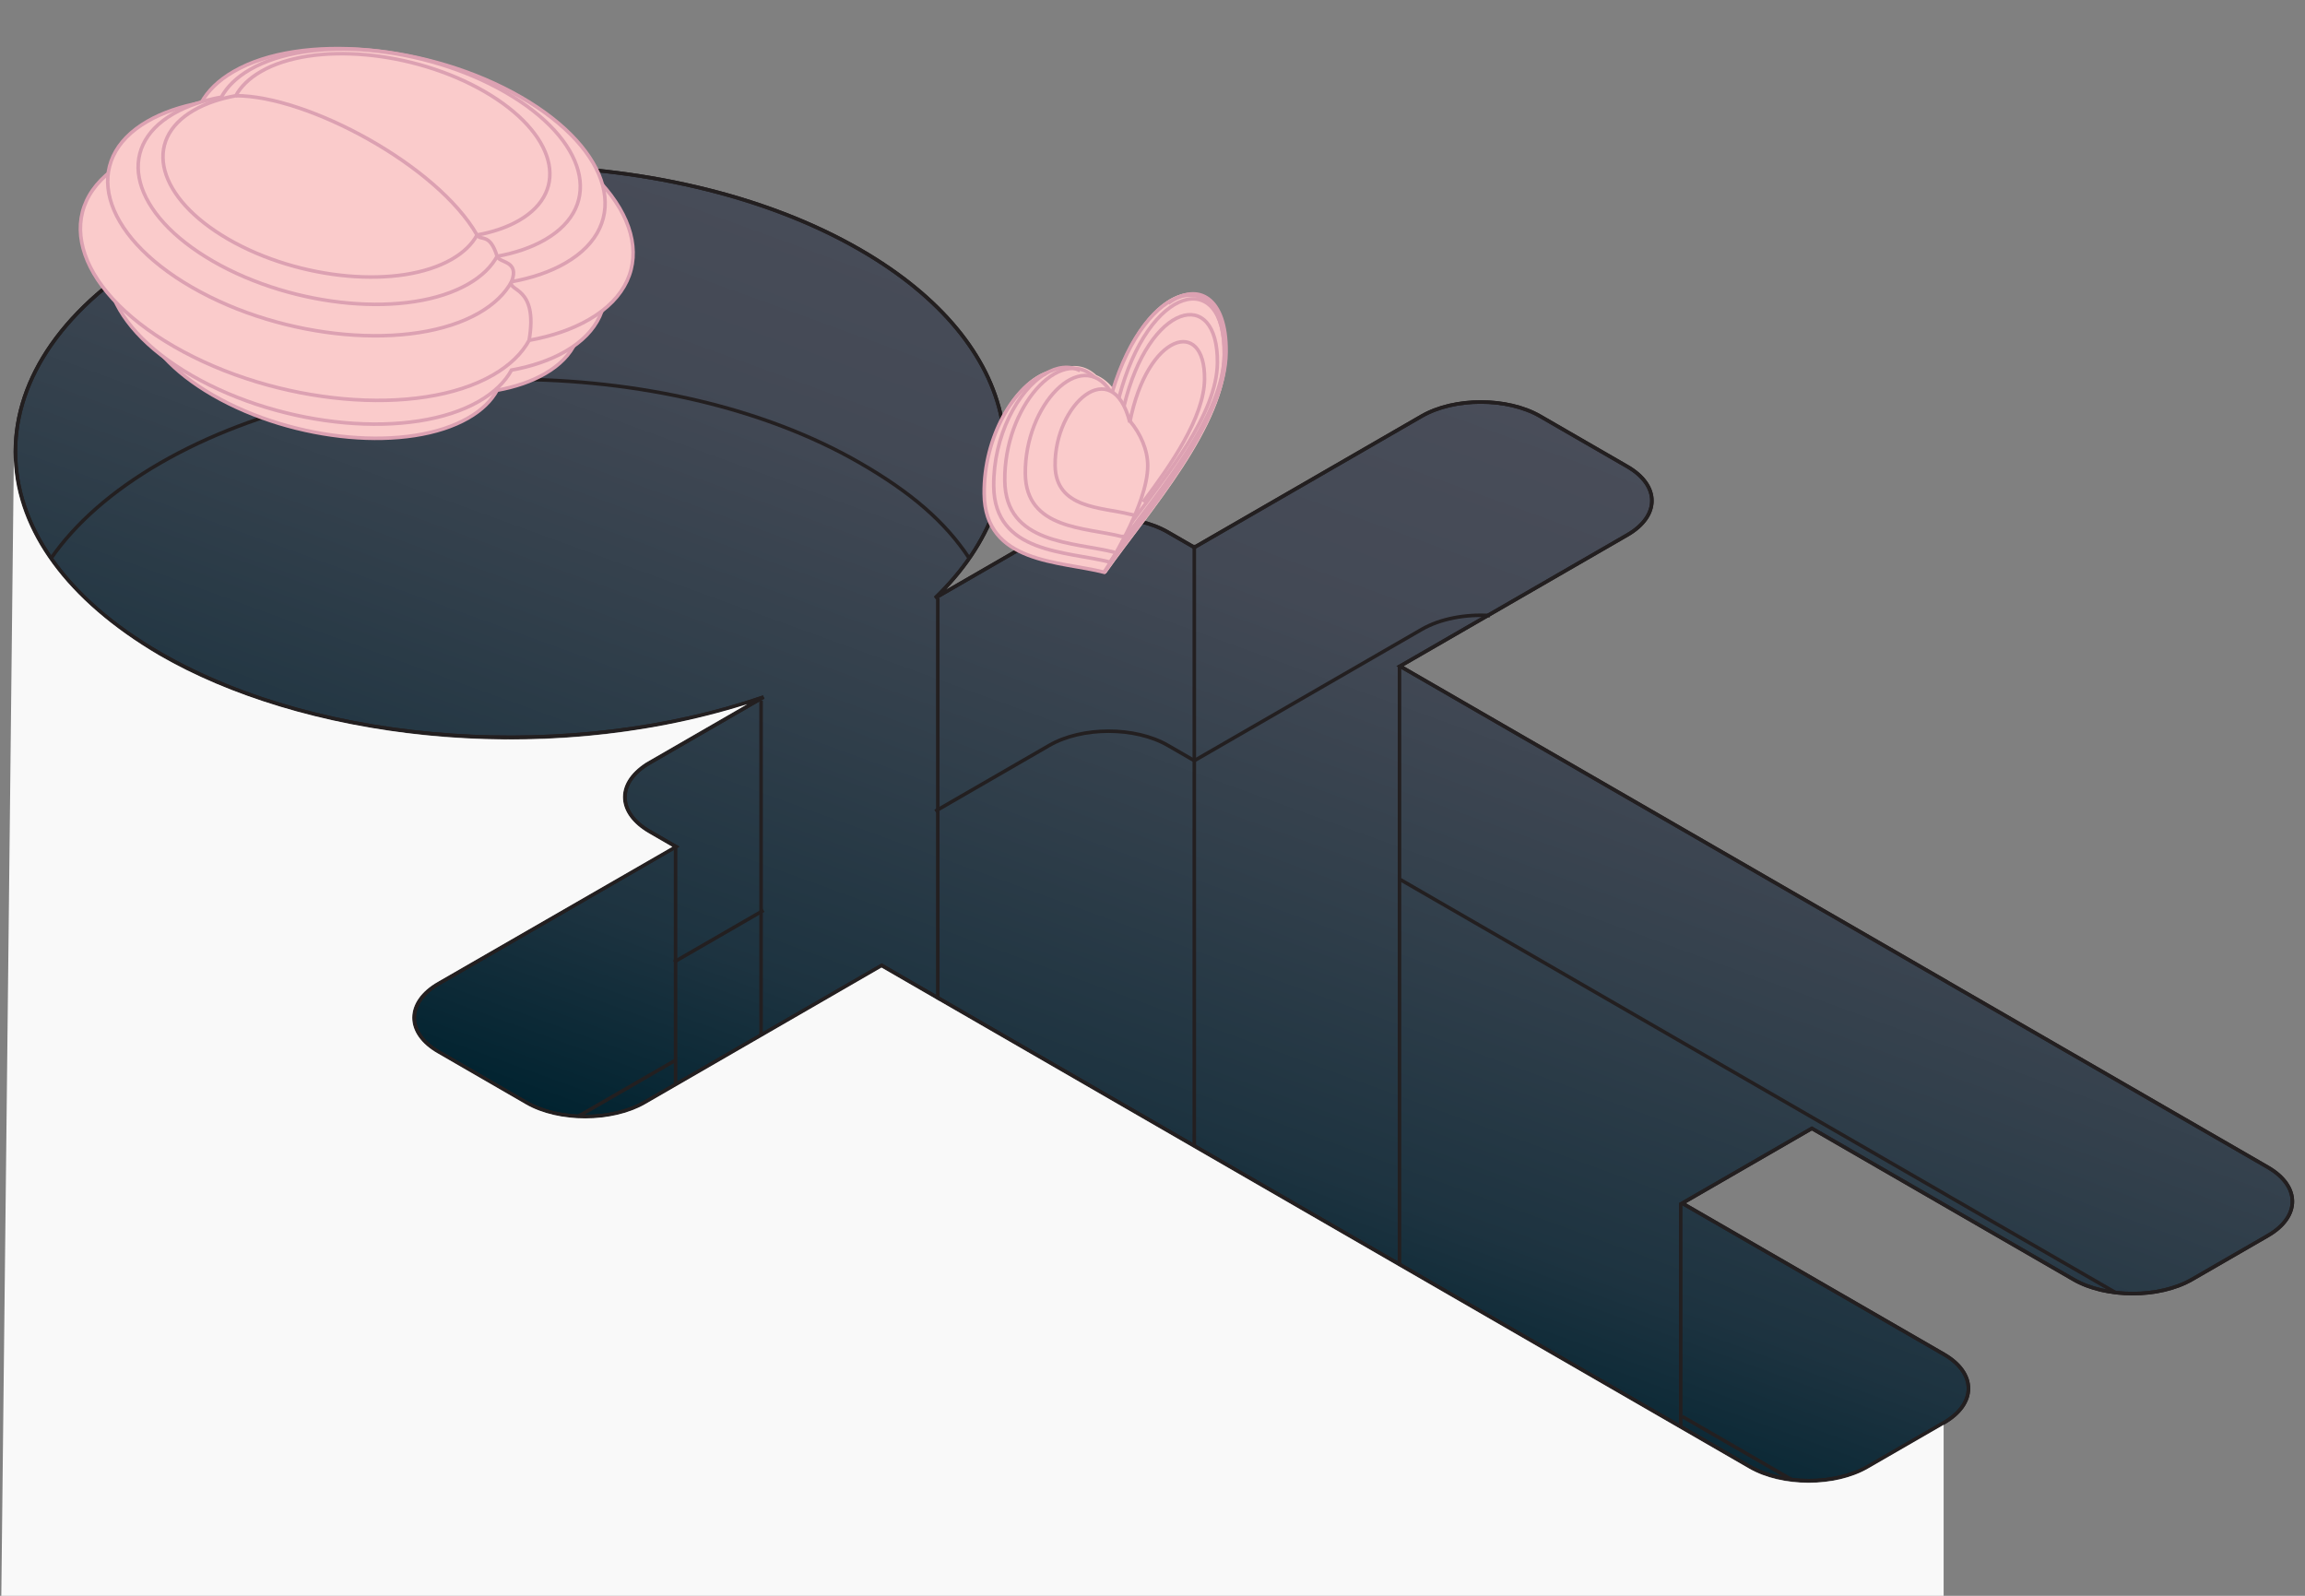 <?xml version="1.0" encoding="utf-8"?>
<!-- Generator: Adobe Illustrator 16.0.0, SVG Export Plug-In . SVG Version: 6.00 Build 0)  -->
<!DOCTYPE svg PUBLIC "-//W3C//DTD SVG 1.1//EN" "http://www.w3.org/Graphics/SVG/1.1/DTD/svg11.dtd">
<svg version="1.1" id="Layer_1" xmlns="http://www.w3.org/2000/svg" xmlns:xlink="http://www.w3.org/1999/xlink" x="0px" y="0px"
	 width="650px" height="450px" viewBox="0 0 650 450" enable-background="new 0 0 650 450" xml:space="preserve">
<rect x="0" y="0" width="650" height="450" fill="#808080" stroke="none"/>
<g id="hole">
	<g>
		<linearGradient id="SVGID_1_" gradientUnits="userSpaceOnUse" x1="374.335" y1="95.131" x2="278.434" y2="358.618">
			<stop  offset="0" style="stop-color:#494D59"/>
			<stop  offset="0.256" style="stop-color:#434955"/>
			<stop  offset="0.524" style="stop-color:#313F4B"/>
			<stop  offset="0.793" style="stop-color:#1D3340"/>
			<stop  offset="1" style="stop-color:#012330"/>
		</linearGradient>
		<path fill="url(#SVGID_1_)" d="M434.295,117.355l24.607,14.209c9.229,5.329,9.229,13.959,0,19.289l-64.094,37.003l154.24,89.053
			c0.137,0.077,0.291,0.168,0.418,0.254l90.051,51.99c9.229,5.331,9.229,13.963,0,19.291l-21.396,12.354
			c-9.215,5.315-24.182,5.33-33.406-0.001L510.938,318.2l-36.545,21.1l73.775,42.597c9.23,5.33,9.23,13.962,0.006,19.292
			l-21.396,12.352c-9.229,5.33-24.182,5.33-33.412,0l-244.72-141.291l-66.892,38.612c-9.215,5.322-24.181,5.331-33.408,0.007
			l-24.612-14.209c-9.218-5.32-9.214-13.975,0-19.291l66.892-38.617l-7.477-4.316c-9.216-5.321-9.229-13.961,0-19.29l32.17-18.574
			c-53.567,18.47-123.979,14.389-170.11-12.247c-54.486-31.458-54.47-82.454,0.003-113.904
			c54.487-31.457,142.814-31.465,197.3-0.009c46.131,26.635,53.2,67.287,21.212,98.214l32.185-18.583
			c9.23-5.328,24.195-5.32,33.41,0l7.479,4.316l64.092-37.003C410.115,112.026,425.078,112.036,434.295,117.355z"/>
	</g>
	<line fill="none" stroke="#231F20" x1="264.452" y1="282.271" x2="264.452" y2="168.625"/>
	<line fill="none" stroke="#231F20" x1="394.656" y1="357.086" x2="394.656" y2="187.646"/>
	<line fill="none" stroke="#231F20" x1="336.785" y1="323.062" x2="336.785" y2="153.623"/>
	<line fill="none" stroke="#231F20" x1="473.955" y1="402.331" x2="473.955" y2="339.286"/>
	<line fill="none" stroke="#231F20" x1="214.622" y1="292.318" x2="214.622" y2="197.552"/>
	<line fill="none" stroke="#231F20" x1="190.508" y1="305.812" x2="190.508" y2="238.341"/>
	<g>
		<line fill="none" stroke="#231F20" x1="190.049" y1="271.298" x2="215.318" y2="256.708"/>
	</g>
	<g>
		<line fill="none" stroke="#231F20" x1="163.052" y1="314.809" x2="190.625" y2="298.89"/>
	</g>
	<g>
		<line fill="none" stroke="#231F20" x1="474.395" y1="399.439" x2="505.229" y2="417.242"/>
	</g>
	<g>
		<path fill="none" stroke="#231F20" d="M394.812,247.995l154.24,89.053c0.139,0.08,0.291,0.173,0.418,0.259l47.102,27.19"/>
	</g>
	<g>
		<path fill="none" stroke="#231F20" d="M263.723,228.765l32.186-18.583c9.229-5.328,24.193-5.32,33.408,0l7.477,4.317
			l64.096-37.003c5.271-3.046,12.42-4.348,19.297-3.911"/>
	</g>
	<g>
		<path fill="none" stroke="#231F20" d="M14.397,157.444c6.811-9.786,17.082-18.958,30.814-26.886
			c54.487-31.457,142.814-31.466,197.3-0.009c14.377,8.3,24.022,16.581,30.811,26.885"/>
	</g>
	<path fill="none" stroke="#231F20" d="M419.586,173.555"/>
	<path fill="none" stroke="#231F20" d="M419.586,173.555"/>
	<path fill="none" stroke="#231F20" d="M419.586,173.555"/>
	<path fill="none" stroke="#231F20" d="M273.321,157.435"/>
</g>
<path id="outline1" fill="none" stroke="#231F20" d="M434.295,117.355l24.607,14.209c9.229,5.329,9.229,13.959,0,19.289
	l-64.094,37.003l154.24,89.053c0.137,0.077,0.291,0.168,0.418,0.254l90.051,51.99c9.229,5.331,9.229,13.963,0,19.291l-21.396,12.354
	c-9.215,5.315-24.182,5.33-33.406-0.001L510.938,318.2l-36.545,21.1l73.775,42.597c9.23,5.33,9.23,13.962,0.006,19.292
	l-21.396,12.352c-9.229,5.33-24.182,5.33-33.412,0l-244.72-141.291l-66.892,38.612c-9.215,5.322-24.181,5.331-33.408,0.007
	l-24.612-14.209c-9.218-5.32-9.214-13.975,0-19.291l66.892-38.617l-7.477-4.316c-9.216-5.321-9.229-13.961,0-19.29l32.17-18.574
	c-53.567,18.47-123.979,14.389-170.11-12.247c-54.486-31.458-54.47-82.454,0.003-113.904c54.487-31.457,142.814-31.465,197.3-0.009
	c46.131,26.635,53.2,67.287,21.212,98.214l32.185-18.583c9.23-5.328,24.195-5.32,33.41,0l7.479,4.316l64.092-37.003
	C410.115,112.026,425.078,112.036,434.295,117.355z"/>
<path id="outline2" fill="none" stroke="#231F20" d="M434.295,117.355l24.607,14.209c9.229,5.329,9.229,13.959,0,19.289
	l-64.094,37.003l154.24,89.053c0.137,0.077,0.291,0.168,0.418,0.254l90.051,51.99c9.229,5.331,9.229,13.963,0,19.291l-21.396,12.354
	c-9.215,5.315-24.182,5.33-33.406-0.001L510.938,318.2l-36.545,21.1l73.775,42.597c9.23,5.33,9.23,13.962,0.006,19.292
	l-21.396,12.352c-9.229,5.33-24.182,5.33-33.412,0l-244.72-141.291l-66.892,38.612c-9.215,5.322-24.181,5.331-33.408,0.007
	l-24.612-14.209c-9.218-5.32-9.214-13.975,0-19.291l66.892-38.617l-7.477-4.316c-9.216-5.321-9.229-13.961,0-19.29l32.17-18.574
	c-53.567,18.47-123.979,14.389-170.11-12.247c-54.486-31.458-54.47-82.454,0.003-113.904c54.487-31.457,142.814-31.465,197.3-0.009
	c46.131,26.635,53.2,67.287,21.212,98.214l32.185-18.583c9.23-5.328,24.195-5.32,33.41,0l7.479,4.316l64.092-37.003
	C410.115,112.026,425.078,112.036,434.295,117.355z"/>
<g id="inners">
	<g id="heart">
		<path fill="#FACBCB" stroke="#FACBCB" d="M345.506,99.599v0.387c-0.193,19.964-21.332,43.53-33.855,61.212
			c-0.016,0-0.016,0-0.033,0l-0.145-0.049c-6.252-1.575-14.562-2.186-21.377-4.822c-6.864-2.652-12.201-7.378-12.298-17.248
			c-0.18-18.518,11.361-34.913,21.427-34.593c3.357-1.382,6.766-1.012,9.662,1.721c1.604,0.61,3.713,2.186,5.014,4.179
			c8.584-28.581,26.972-35.011,30.863-18.084c0.033,0.113,0.061,0.242,0.082,0.371c0.08,0.305,0.145,0.626,0.188,0.948
			c0.033,0.096,0.055,0.209,0.055,0.305c0.047,0.258,0.076,0.515,0.107,0.771c0.031,0.048,0.031,0.097,0.02,0.146
			c0.08,0.562,0.145,1.141,0.178,1.752c0.031,0.306,0.047,0.627,0.061,0.948C345.506,98.202,345.506,98.893,345.506,99.599z"/>
		<g>
			<path fill="none" stroke="#DCA1B2" d="M298.5,158.843"/>
			<path fill="none" stroke="#DCA1B2" d="M313.641,110.561c9.701-32.248,31.867-36.305,31.605-10.399
				c-0.193,19.963-21.322,43.532-33.851,61.213l0,0c-12.531-3.214-33.657-2.389-33.855-22.124
				c-0.156-16.072,8.512-30.539,17.39-33.885"/>
			<path fill="none" stroke="#DCA1B2" d="M317.198,151.272h-0.977c-10.023-2.572-26.924-1.911-27.083-17.699
				c-0.195-19.371,15.645-35.828,23.932-23.335"/>
			<path fill="none" stroke="#DCA1B2" d="M316.969,114.497c7.06-29.305,26.548-33.914,26.333-12.193
				c-0.146,14.491-14.072,31.359-24.144,44.928"/>
			<path fill="none" stroke="#DCA1B2" d="M320.008,145.315l-1.398-0.305c-7.801-2.001-20.949-1.487-21.074-13.77
				c-0.172-17.339,16.168-31.679,21.07-12.165l0,0c4.906-25.176,21.246-29.705,21.072-12.165
				c-0.107,10.842-9.598,24.332-17.328,34.668"/>
			<path fill="none" stroke="#DCA1B2" d="M314.299,155.741L314.299,155.741c-11.455-2.938-30.774-2.185-30.955-20.229
				c-0.206-20.623,15.486-38.357,25.298-29.149"/>
			<path fill="none" stroke="#DCA1B2" d="M315.522,112.23c8.357-32.167,29.97-36.913,29.728-12.459
				c-0.17,17.206-17.348,37.343-28.908,53.139"/>
			<path fill="none" stroke="#DCA1B2" d="M329.426,85.524c8.418-6.136,16.479-1.689,16.33,13.74
				c-0.189,19.319-20.643,42.13-32.763,59.243l0,0c-12.127-3.111-32.572-2.312-32.766-21.411
				c-0.144-14.137,6.778-26.993,14.491-31.648c3.307-1.997,6.758-2.486,9.861-0.923"/>
			<path fill="none" stroke="#DCA1B2" stroke-miterlimit="10" d="M318.729,118.831c2.883,3.465,4.926,8.03,4.926,12.473
				c0,2.815-0.73,6.053-1.846,9.339c-3.43,10.141-10.439,20.732-10.439,20.732"/>
		</g>
	</g>
	<g id="brain">
		<path fill="#FACBCB" stroke="#DCA1B2" d="M142.545,63.792c22.969,13.26,27.956,31.872,11.143,41.578
			c-3.805,2.2-8.401,3.751-13.503,4.683c-1.614,2.945-4.307,5.603-8.119,7.802c-16.809,9.706-49.052,6.828-72.02-6.431
			C37.087,98.167,32.104,79.549,48.914,69.845c3.808-2.199,8.411-3.755,13.512-4.686c1.614-2.946,4.302-5.6,8.109-7.799
			C87.347,47.654,119.586,50.536,142.545,63.792z"/>
		<path fill="#FACBCB" stroke="#DCA1B2" d="M146.909,52.318c25.835,14.917,31.446,35.856,12.533,46.775
			c-4.282,2.474-9.456,4.221-15.191,5.269c-1.818,3.313-4.848,6.302-9.13,8.775c-18.916,10.919-55.19,7.683-81.027-7.233
			c-25.829-14.913-31.434-35.857-12.52-46.776c4.282-2.474,9.458-4.223,15.198-5.271c1.818-3.313,4.841-6.299,9.124-8.773
			C84.809,34.166,121.078,37.406,146.909,52.318z"/>
		<path fill="#FACBCB" stroke="#DCA1B2" d="M152.163,38.146c28.708,16.575,34.943,39.84,13.93,51.973
			c-4.763,2.75-10.508,4.688-16.885,5.854c-2.016,3.682-5.381,7.002-10.144,9.751c-21.013,12.133-61.32,8.538-90.029-8.038
			C20.335,81.115,14.106,57.845,35.12,45.711c4.763-2.749,10.515-4.69,16.891-5.856c2.019-3.682,5.378-6.999,10.138-9.747
			C83.165,17.976,123.463,21.575,152.163,38.146z"/>
		<path fill="#FACBCB" stroke="#DCA1B2" d="M146.909,27.403c25.835,14.916,31.446,35.857,12.537,46.775
			c-4.286,2.474-9.457,4.22-15.195,5.268c-1.818,3.313-4.848,6.302-9.13,8.776c-18.913,10.919-55.187,7.683-81.024-7.233
			C28.266,66.076,22.661,45.133,41.574,34.213c4.285-2.475,9.462-4.223,15.198-5.271c1.818-3.313,4.841-6.299,9.126-8.773
			C84.809,9.25,121.078,12.49,146.909,27.403z"/>
		<path fill="#FACBCB" stroke="#DCA1B2" d="M142.545,26.017c22.969,13.259,27.956,31.872,11.143,41.579
			c-3.805,2.199-8.401,3.75-13.503,4.683c-1.614,2.945-4.307,5.602-8.119,7.801c-16.809,9.707-49.052,6.829-72.02-6.43
			C37.087,60.394,32.104,41.776,48.914,32.07c3.808-2.198,8.411-3.754,13.512-4.686c1.614-2.946,4.302-5.6,8.109-7.798
			C87.347,9.879,119.586,12.761,142.545,26.017z"/>
		<path fill="#FACBCB" stroke="#DCA1B2" d="M136.597,25.792c20.097,11.602,24.46,27.889,9.752,36.381
			c-3.335,1.924-7.356,3.282-11.817,4.097c-1.413,2.578-3.771,4.901-7.102,6.826c-14.712,8.493-42.924,5.976-63.019-5.626
			c-20.094-11.599-24.452-27.889-9.743-36.381c3.335-1.925,7.359-3.284,11.824-4.101c1.412-2.577,3.764-4.899,7.095-6.822
			C88.297,11.674,116.506,14.193,136.597,25.792z"/>
		<path fill="none" stroke="#DCA1B2" d="M66.491,26.988c20.245,0,56.814,19.643,68.039,39.282c1.02,1.791,3.563-0.797,5.654,6.007
			c0.603,1.969,6.43,1.129,4.066,7.169c-1.103,2.817,7.588,1.194,4.957,16.525"/>
	</g>
</g>
<path id="floor" fill="#F9F9F9" d="M0,483.5h548.094v-81.71l-21.396,12.354c-9.229,5.328-24.184,5.328-33.412,0L248.566,272.852
	l-66.737,38.562c-9.219,5.234-24.273,5.328-33.5,0l-24.656-14.25c-10.078-5.625-9.672-14.938-0.172-20.312l66.09-38.048
	l-6.523-3.768c-9.216-5.319-10.161-13.938-0.939-19.975l28.591-16.495c-60.03,18.91-126.53,9.035-165.78-13.715
	c-26.416-15.583-40.284-35.149-41.041-55.167l0,0"/>
</svg>
